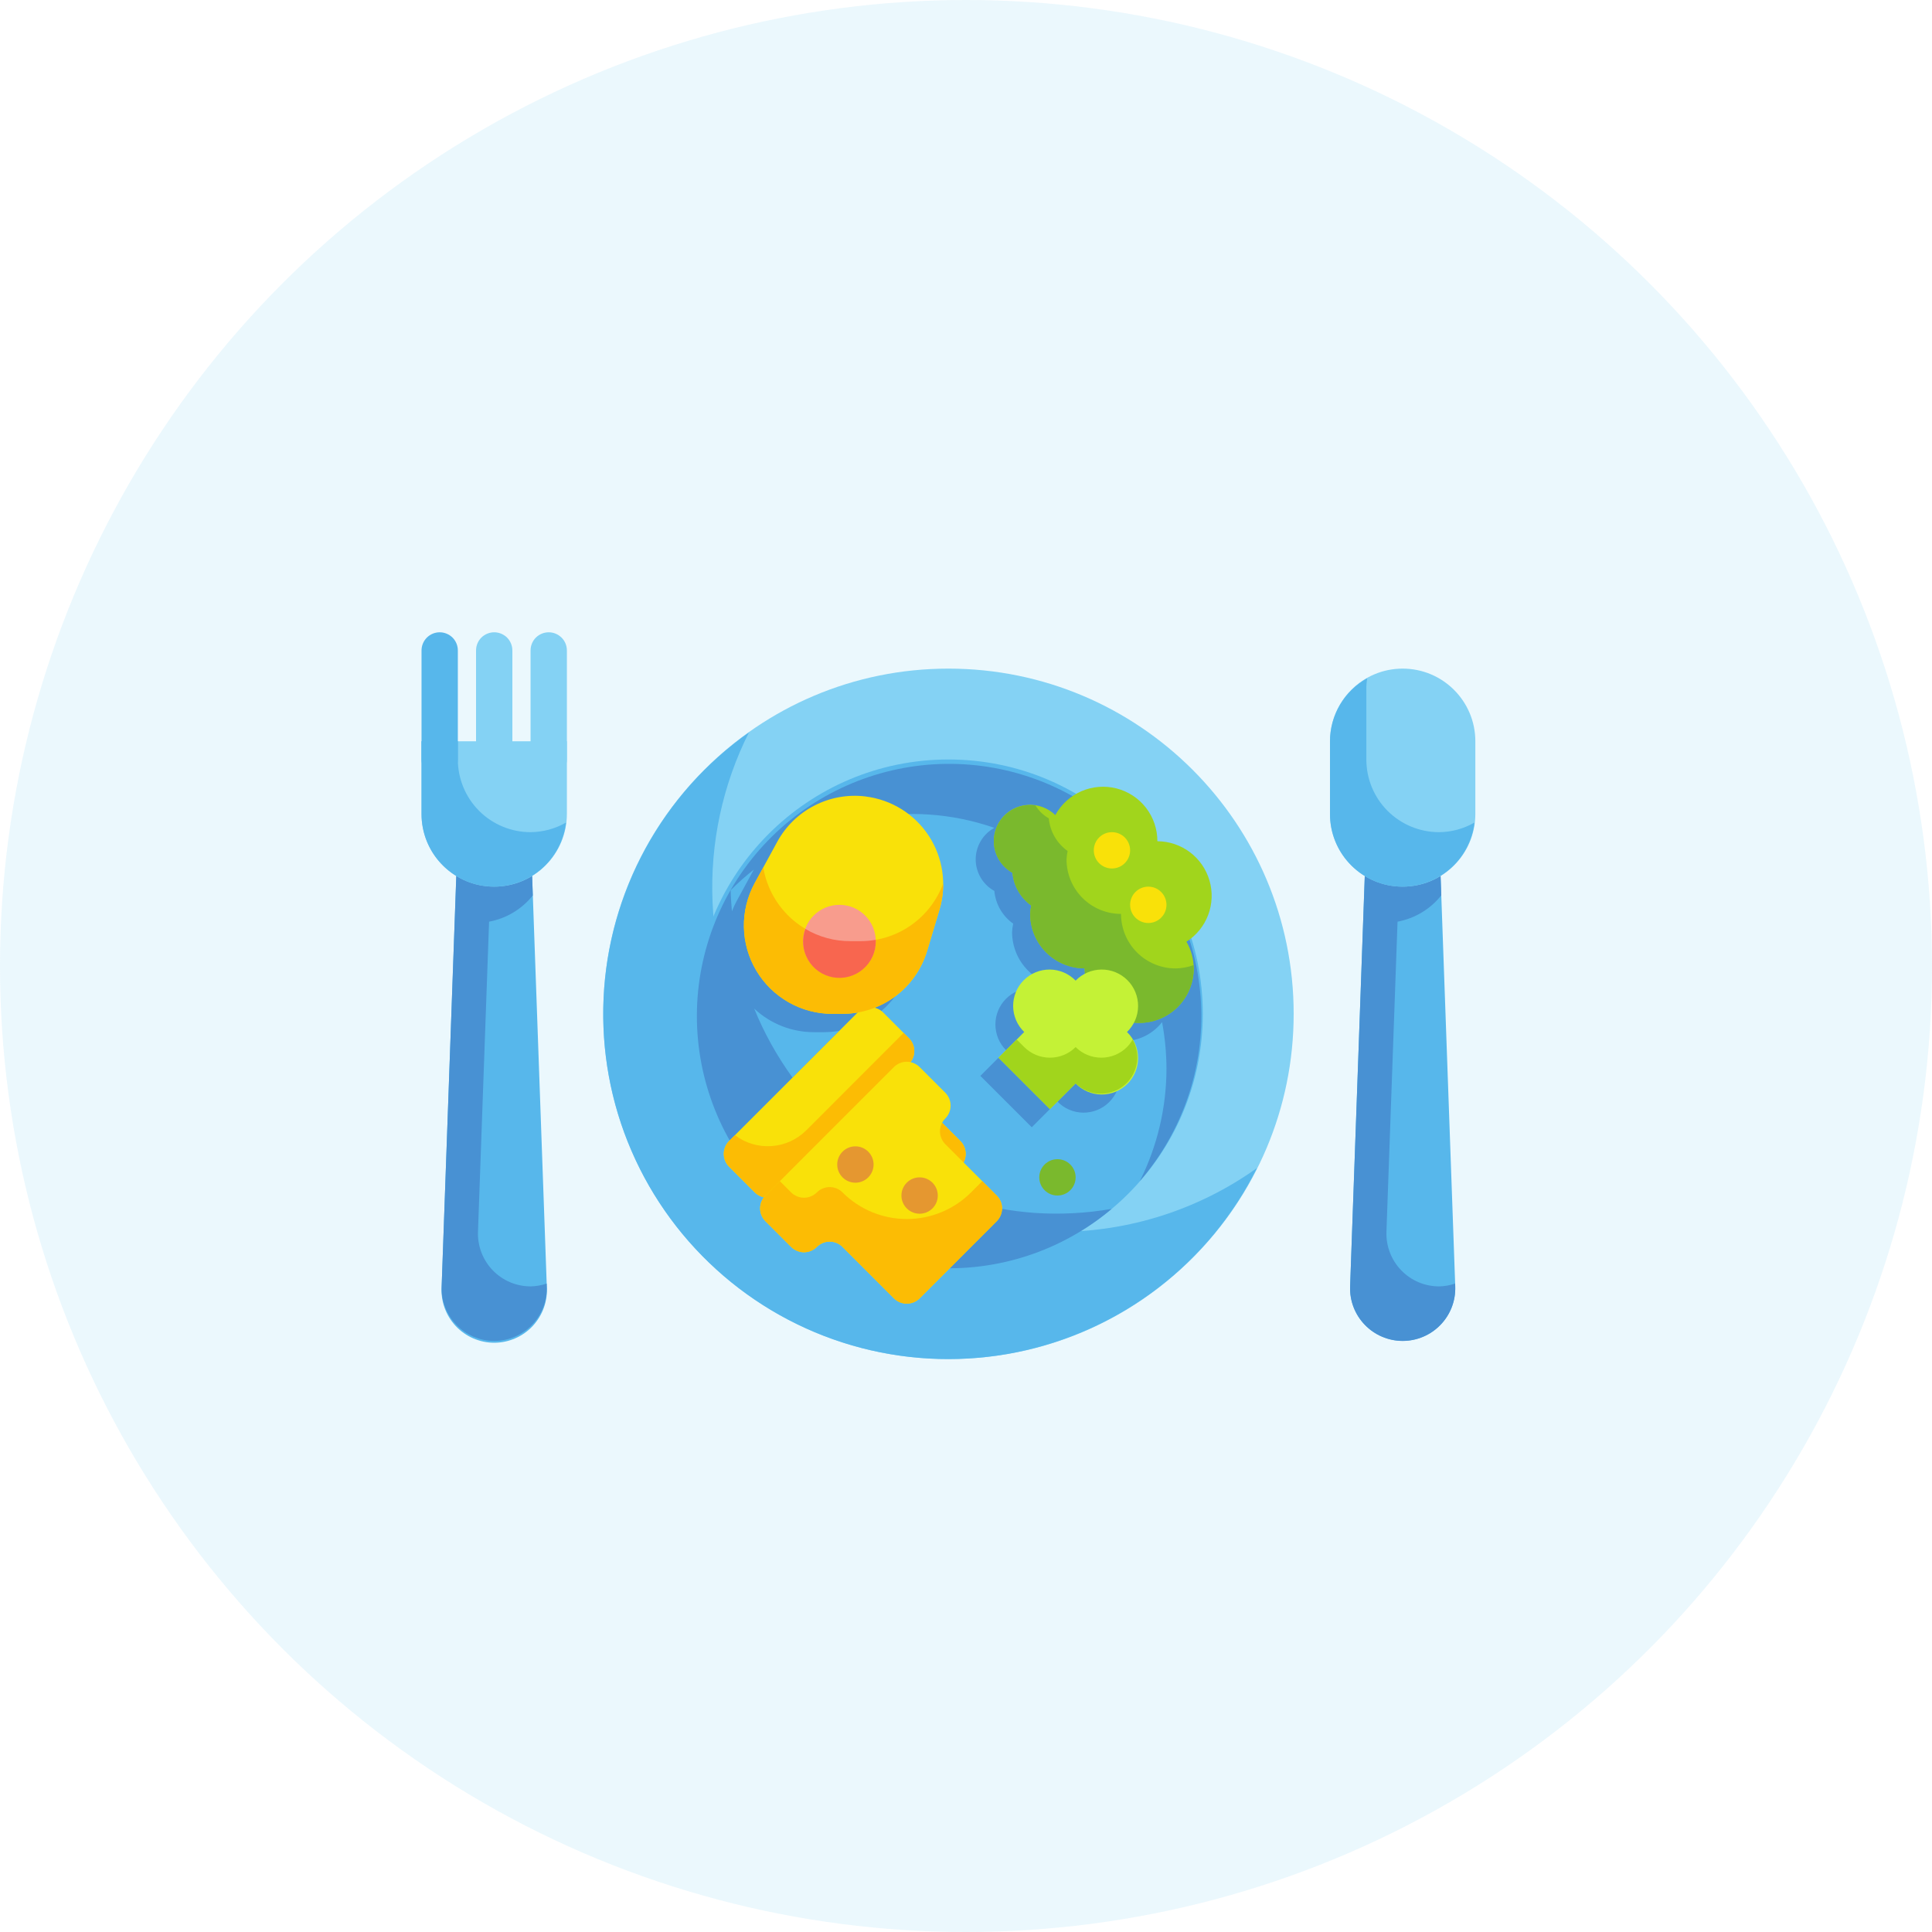 <svg width="55" height="55" viewBox="0 0 55 55" fill="none" xmlns="http://www.w3.org/2000/svg">
<circle opacity="0.2" cx="27.5" cy="27.5" r="27.5" fill="#84D2F4" fill-opacity="0.81"/>
<path d="M27 38.69C32.428 38.69 36.828 34.29 36.828 28.862C36.828 23.434 32.428 19.034 27 19.034C21.573 19.034 17.173 23.434 17.173 28.862C17.173 34.29 21.573 38.69 27 38.69Z" fill="#84D2F4"/>
<path d="M30.104 35.069C28.428 35.072 26.78 34.645 25.316 33.83C23.852 33.015 22.621 31.839 21.74 30.413C20.86 28.988 20.359 27.361 20.285 25.687C20.212 24.013 20.568 22.348 21.32 20.851C20.101 21.714 19.095 22.843 18.378 24.154C17.661 25.464 17.252 26.92 17.183 28.412C17.114 29.904 17.385 31.392 17.978 32.763C18.57 34.134 19.467 35.352 20.601 36.324C21.735 37.297 23.075 37.997 24.521 38.373C25.966 38.75 27.478 38.791 28.942 38.495C30.406 38.199 31.783 37.573 32.969 36.664C34.154 35.756 35.117 34.589 35.783 33.252C34.126 34.435 32.14 35.07 30.104 35.069Z" fill="#57B7EB"/>
<path d="M27 36.103C30.999 36.103 34.241 32.861 34.241 28.862C34.241 24.863 30.999 21.621 27 21.621C23.001 21.621 19.759 24.863 19.759 28.862C19.759 32.861 23.001 36.103 27 36.103Z" fill="#57B7EB"/>
<path d="M29.454 34.529C28.782 34.48 28.117 34.359 27.471 34.167L26.908 33.604C26.96 33.508 26.981 33.397 26.965 33.288C26.95 33.179 26.9 33.078 26.822 33L26.308 32.486C26.33 32.439 26.359 32.395 26.394 32.357C26.491 32.26 26.545 32.129 26.545 31.991C26.545 31.854 26.491 31.723 26.394 31.626L25.662 30.894C25.587 30.823 25.492 30.776 25.389 30.761C25.47 30.663 25.512 30.538 25.506 30.412C25.501 30.285 25.448 30.164 25.359 30.074L24.628 29.343C24.553 29.271 24.459 29.225 24.357 29.21C24.718 29.074 25.043 28.857 25.306 28.575C25.569 28.293 25.764 27.955 25.875 27.586L26.228 26.412C26.415 25.786 26.352 25.111 26.05 24.531C25.749 23.951 25.233 23.511 24.613 23.304C25.846 23.063 27.121 23.154 28.307 23.567C28.146 23.655 28.012 23.785 27.919 23.944C27.826 24.101 27.776 24.282 27.776 24.465C27.776 24.648 27.826 24.828 27.919 24.986C28.012 25.144 28.146 25.274 28.307 25.363C28.324 25.547 28.38 25.726 28.473 25.887C28.565 26.048 28.692 26.187 28.843 26.294C28.826 26.373 28.816 26.453 28.812 26.533C28.812 26.944 28.975 27.339 29.266 27.63C29.557 27.921 29.952 28.085 30.363 28.085C30.366 28.137 30.371 28.188 30.379 28.24C30.278 28.288 30.185 28.353 30.105 28.432C30.009 28.335 29.895 28.259 29.769 28.207C29.643 28.155 29.509 28.128 29.372 28.128C29.098 28.128 28.834 28.238 28.64 28.432C28.446 28.626 28.337 28.89 28.337 29.164C28.337 29.439 28.446 29.702 28.64 29.896L27.909 30.628L29.372 32.091L30.103 31.359C30.199 31.458 30.313 31.537 30.439 31.591C30.565 31.645 30.701 31.674 30.838 31.675C30.976 31.676 31.112 31.65 31.239 31.598C31.366 31.546 31.482 31.469 31.579 31.372C31.676 31.275 31.753 31.16 31.805 31.032C31.857 30.905 31.883 30.769 31.882 30.632C31.881 30.494 31.852 30.358 31.798 30.232C31.744 30.106 31.665 29.992 31.566 29.896C31.645 29.816 31.71 29.724 31.758 29.622C32.005 29.661 32.258 29.633 32.491 29.541C32.724 29.448 32.928 29.296 33.082 29.098C33.163 29.532 33.205 29.972 33.207 30.414C33.207 31.527 32.948 32.625 32.45 33.621C33.664 32.217 34.287 30.398 34.189 28.546C34.091 26.693 33.279 24.95 31.924 23.683C30.57 22.415 28.777 21.721 26.922 21.746C25.067 21.771 23.293 22.513 21.973 23.817C20.653 25.121 19.889 26.885 19.841 28.74C19.794 30.594 20.465 32.396 21.716 33.766C22.967 35.136 24.7 35.969 26.551 36.09C28.403 36.211 30.229 35.61 31.647 34.414C30.923 34.54 30.187 34.578 29.454 34.529ZM20.967 25.658C20.918 25.75 20.874 25.845 20.836 25.943C20.821 25.743 20.803 25.544 20.801 25.342C21.009 25.134 21.228 24.938 21.459 24.757L20.967 25.658ZM23.896 29.343L22.562 30.677C22.12 30.068 21.753 29.408 21.47 28.712C21.932 29.146 22.543 29.386 23.177 29.384H23.465C23.611 29.383 23.758 29.37 23.902 29.344L23.896 29.343Z" fill="#4891D3"/>
<path d="M39.931 38.172C39.73 38.172 39.531 38.131 39.346 38.052C39.161 37.974 38.994 37.858 38.854 37.714C38.715 37.569 38.605 37.398 38.533 37.21C38.461 37.022 38.428 36.822 38.435 36.621L38.897 23.69H40.966L41.428 36.621C41.434 36.822 41.401 37.022 41.329 37.21C41.257 37.398 41.148 37.569 41.008 37.714C40.868 37.858 40.701 37.974 40.516 38.052C40.331 38.131 40.132 38.172 39.931 38.172Z" fill="#57B7EB"/>
<path d="M40.965 36.621C40.764 36.62 40.565 36.58 40.38 36.501C40.195 36.422 40.028 36.307 39.889 36.162C39.749 36.017 39.64 35.846 39.568 35.658C39.496 35.47 39.462 35.27 39.469 35.069L39.785 26.238C40.276 26.147 40.719 25.881 41.03 25.489L40.965 23.69H38.897L38.435 36.621C38.427 36.822 38.46 37.023 38.532 37.211C38.604 37.399 38.713 37.57 38.853 37.715C38.992 37.86 39.16 37.976 39.345 38.054C39.53 38.133 39.73 38.174 39.931 38.174C40.132 38.174 40.332 38.133 40.517 38.054C40.702 37.976 40.87 37.86 41.009 37.715C41.149 37.57 41.258 37.399 41.33 37.211C41.402 37.023 41.435 36.822 41.427 36.621L41.424 36.54C41.277 36.591 41.122 36.618 40.965 36.621Z" fill="#4891D3"/>
<path d="M42 21.103C42 19.961 41.074 19.034 39.931 19.034C38.788 19.034 37.862 19.961 37.862 21.103V23.172C37.862 24.315 38.788 25.241 39.931 25.241C41.074 25.241 42 24.315 42 23.172V21.103Z" fill="#84D2F4"/>
<path d="M40.965 23.69C40.417 23.69 39.891 23.472 39.502 23.084C39.114 22.696 38.897 22.169 38.897 21.621V19.552C38.9 19.47 38.908 19.389 38.921 19.308C38.601 19.486 38.334 19.747 38.148 20.062C37.962 20.378 37.863 20.737 37.862 21.104V23.172C37.861 23.699 38.062 24.207 38.423 24.59C38.784 24.974 39.278 25.206 39.804 25.237C40.33 25.268 40.848 25.097 41.252 24.758C41.655 24.42 41.914 23.939 41.976 23.416C41.668 23.593 41.32 23.688 40.965 23.69Z" fill="#57B7EB"/>
<path d="M15.104 23.69H13.035L12.573 36.621C12.558 36.826 12.586 37.032 12.655 37.226C12.724 37.42 12.832 37.597 12.972 37.748C13.113 37.898 13.282 38.018 13.471 38.1C13.66 38.182 13.863 38.225 14.069 38.225C14.275 38.225 14.478 38.182 14.667 38.1C14.856 38.018 15.026 37.898 15.166 37.748C15.306 37.597 15.414 37.42 15.483 37.226C15.552 37.032 15.58 36.826 15.566 36.621L15.104 23.69Z" fill="#57B7EB"/>
<path d="M15.103 36.621C14.902 36.62 14.703 36.58 14.518 36.501C14.333 36.422 14.166 36.307 14.026 36.162C13.887 36.017 13.778 35.846 13.706 35.658C13.634 35.47 13.6 35.27 13.607 35.069L13.923 26.238C14.414 26.147 14.857 25.881 15.168 25.49L15.103 23.69H13.034L12.573 36.621C12.565 36.822 12.598 37.023 12.67 37.211C12.742 37.399 12.851 37.57 12.991 37.715C13.13 37.86 13.298 37.976 13.483 38.054C13.668 38.133 13.868 38.174 14.069 38.174C14.27 38.174 14.47 38.133 14.655 38.054C14.84 37.976 15.008 37.86 15.147 37.715C15.287 37.57 15.396 37.399 15.468 37.211C15.54 37.023 15.573 36.822 15.565 36.621L15.562 36.54C15.415 36.591 15.26 36.618 15.103 36.621Z" fill="#4891D3"/>
<path d="M12 21.103H16.138V23.172C16.138 23.721 15.92 24.247 15.532 24.635C15.144 25.023 14.618 25.241 14.069 25.241C13.52 25.241 12.994 25.023 12.606 24.635C12.218 24.247 12 23.721 12 23.172V21.103Z" fill="#84D2F4"/>
<path d="M15.104 23.69C14.555 23.69 14.028 23.472 13.64 23.084C13.252 22.696 13.034 22.169 13.034 21.621V21.103H12V23.172C11.999 23.699 12.2 24.207 12.561 24.59C12.922 24.974 13.416 25.205 13.942 25.236C14.468 25.268 14.986 25.096 15.39 24.758C15.793 24.419 16.052 23.939 16.114 23.416C15.806 23.593 15.458 23.687 15.104 23.69Z" fill="#57B7EB"/>
<path d="M12.517 22.138C12.38 22.138 12.248 22.083 12.152 21.986C12.055 21.889 12 21.758 12 21.621V18.517C12 18.38 12.055 18.248 12.152 18.151C12.248 18.055 12.38 18 12.517 18C12.654 18 12.786 18.055 12.883 18.151C12.98 18.248 13.034 18.38 13.034 18.517V21.621C13.034 21.758 12.98 21.889 12.883 21.986C12.786 22.083 12.654 22.138 12.517 22.138Z" fill="#57B7EB"/>
<path d="M15.621 22.138C15.484 22.138 15.352 22.083 15.255 21.986C15.158 21.889 15.104 21.758 15.104 21.621V18.517C15.104 18.38 15.158 18.248 15.255 18.151C15.352 18.055 15.484 18 15.621 18C15.758 18 15.889 18.055 15.986 18.151C16.084 18.248 16.138 18.38 16.138 18.517V21.621C16.138 21.758 16.084 21.889 15.986 21.986C15.889 22.083 15.758 22.138 15.621 22.138Z" fill="#84D2F4"/>
<path d="M14.069 22.138C13.932 22.138 13.8 22.083 13.703 21.986C13.606 21.889 13.552 21.758 13.552 21.621V18.517C13.552 18.38 13.606 18.248 13.703 18.151C13.8 18.055 13.932 18 14.069 18C14.206 18 14.338 18.055 14.435 18.151C14.532 18.248 14.586 18.38 14.586 18.517V21.621C14.586 21.758 14.532 21.889 14.435 21.986C14.338 22.083 14.206 22.138 14.069 22.138Z" fill="#84D2F4"/>
<path d="M24.414 28.825L20.756 32.483C20.659 32.58 20.605 32.711 20.605 32.849C20.605 32.986 20.659 33.117 20.756 33.214L21.488 33.946C21.585 34.042 21.716 34.097 21.853 34.097C21.99 34.097 22.122 34.042 22.219 33.946C22.267 33.898 22.324 33.859 22.387 33.833C22.45 33.807 22.517 33.794 22.585 33.794C22.653 33.794 22.72 33.807 22.783 33.833C22.846 33.859 22.903 33.898 22.951 33.946L24.414 35.409C24.511 35.506 24.642 35.56 24.779 35.56C24.916 35.56 25.048 35.506 25.145 35.409L27.34 33.214C27.437 33.117 27.491 32.986 27.491 32.849C27.491 32.711 27.437 32.58 27.34 32.483L25.876 31.02C25.828 30.972 25.79 30.915 25.764 30.852C25.738 30.789 25.725 30.722 25.725 30.654C25.725 30.586 25.738 30.519 25.764 30.456C25.79 30.393 25.828 30.336 25.876 30.288C25.973 30.191 26.028 30.06 26.028 29.922C26.028 29.785 25.973 29.654 25.876 29.557L25.145 28.825C25.048 28.728 24.916 28.674 24.779 28.674C24.642 28.674 24.511 28.728 24.414 28.825Z" fill="#F9E109"/>
<path d="M27.34 32.483L25.876 31.02C25.828 30.972 25.79 30.915 25.764 30.852C25.738 30.789 25.725 30.722 25.725 30.654C25.725 30.586 25.738 30.519 25.764 30.456C25.79 30.393 25.828 30.336 25.876 30.288C25.973 30.191 26.028 30.06 26.028 29.922C26.028 29.785 25.973 29.654 25.876 29.557L25.725 29.405L22.951 32.18C22.686 32.443 22.335 32.602 21.962 32.627C21.59 32.653 21.22 32.542 20.923 32.316L20.756 32.483C20.659 32.58 20.605 32.711 20.605 32.849C20.605 32.986 20.659 33.117 20.756 33.214L21.488 33.946C21.585 34.042 21.716 34.097 21.853 34.097C21.99 34.097 22.122 34.042 22.219 33.946C22.267 33.898 22.324 33.859 22.387 33.833C22.45 33.807 22.517 33.794 22.585 33.794C22.653 33.794 22.72 33.807 22.783 33.833C22.846 33.859 22.903 33.898 22.951 33.946L24.414 35.409C24.511 35.506 24.642 35.56 24.779 35.56C24.916 35.56 25.048 35.506 25.145 35.409L27.34 33.214C27.437 33.117 27.491 32.986 27.491 32.849C27.491 32.711 27.437 32.58 27.34 32.483Z" fill="#FCBC04"/>
<path d="M33.983 27.569C33.981 27.302 33.91 27.04 33.776 26.809C34.058 26.628 34.275 26.362 34.394 26.048C34.512 25.734 34.526 25.391 34.432 25.069C34.339 24.747 34.144 24.463 33.877 24.262C33.609 24.059 33.283 23.95 32.948 23.948C32.949 23.604 32.835 23.27 32.625 22.997C32.414 22.725 32.119 22.531 31.785 22.445C31.452 22.36 31.099 22.388 30.784 22.525C30.468 22.663 30.207 22.901 30.043 23.203C29.937 23.101 29.811 23.022 29.673 22.973C29.535 22.923 29.387 22.903 29.241 22.915C29.094 22.927 28.952 22.97 28.824 23.041C28.695 23.113 28.583 23.21 28.496 23.328C28.408 23.446 28.346 23.582 28.315 23.725C28.284 23.869 28.284 24.017 28.315 24.161C28.346 24.305 28.407 24.44 28.495 24.558C28.582 24.676 28.694 24.774 28.823 24.846C28.84 25.03 28.896 25.209 28.989 25.37C29.081 25.531 29.207 25.669 29.358 25.777C29.342 25.855 29.331 25.935 29.327 26.016C29.327 26.427 29.491 26.822 29.782 27.113C30.073 27.404 30.468 27.567 30.879 27.567C30.879 27.979 31.043 28.374 31.334 28.665C31.625 28.956 32.019 29.119 32.431 29.119C32.842 29.119 33.237 28.956 33.528 28.665C33.819 28.374 33.983 27.979 33.983 27.567V27.569Z" fill="#A1D51C"/>
<path d="M33.465 27.569C33.054 27.569 32.659 27.405 32.368 27.114C32.077 26.823 31.913 26.429 31.913 26.017C31.502 26.017 31.107 25.854 30.816 25.563C30.525 25.272 30.362 24.877 30.362 24.465C30.366 24.385 30.376 24.305 30.393 24.227C30.242 24.119 30.116 23.98 30.023 23.82C29.93 23.659 29.874 23.48 29.857 23.296C29.702 23.208 29.571 23.082 29.478 22.93C29.239 22.893 28.995 22.942 28.788 23.067C28.581 23.192 28.425 23.386 28.347 23.614C28.269 23.843 28.274 24.092 28.361 24.317C28.448 24.543 28.611 24.73 28.823 24.847C28.839 25.032 28.896 25.211 28.988 25.371C29.081 25.532 29.207 25.671 29.358 25.778C29.342 25.857 29.331 25.937 29.327 26.017C29.327 26.429 29.491 26.823 29.782 27.114C30.073 27.405 30.468 27.569 30.879 27.569C30.879 27.98 31.043 28.375 31.334 28.666C31.625 28.957 32.019 29.121 32.431 29.121C32.842 29.121 33.237 28.957 33.528 28.666C33.819 28.375 33.983 27.98 33.983 27.569C33.983 27.537 33.978 27.507 33.976 27.476C33.812 27.536 33.639 27.567 33.465 27.569Z" fill="#7AB92D"/>
<path d="M25.448 30.377L21.791 34.035C21.694 34.132 21.639 34.263 21.639 34.4C21.639 34.537 21.694 34.669 21.791 34.766L22.522 35.497C22.619 35.594 22.751 35.649 22.888 35.649C23.025 35.649 23.157 35.594 23.254 35.497C23.302 35.449 23.359 35.411 23.422 35.385C23.484 35.359 23.552 35.346 23.62 35.346C23.688 35.346 23.755 35.359 23.818 35.385C23.88 35.411 23.938 35.449 23.985 35.497L25.448 36.961C25.545 37.057 25.677 37.112 25.814 37.112C25.951 37.112 26.083 37.057 26.18 36.961L28.374 34.766C28.471 34.669 28.526 34.537 28.526 34.4C28.526 34.263 28.471 34.132 28.374 34.035L26.911 32.572C26.863 32.524 26.825 32.467 26.799 32.404C26.773 32.341 26.759 32.274 26.759 32.206C26.759 32.138 26.773 32.071 26.799 32.008C26.825 31.945 26.863 31.888 26.911 31.84C27.008 31.743 27.062 31.611 27.062 31.474C27.062 31.337 27.008 31.206 26.911 31.108L26.18 30.377C26.083 30.28 25.951 30.226 25.814 30.226C25.677 30.226 25.545 30.28 25.448 30.377Z" fill="#F9E109"/>
<path d="M32.083 29.379C32.182 29.284 32.261 29.17 32.315 29.044C32.37 28.917 32.398 28.782 32.399 28.644C32.4 28.507 32.374 28.371 32.322 28.244C32.27 28.116 32.193 28.001 32.096 27.904C31.999 27.807 31.884 27.73 31.756 27.678C31.629 27.626 31.493 27.6 31.356 27.601C31.218 27.602 31.083 27.631 30.956 27.685C30.83 27.739 30.716 27.818 30.621 27.916C30.525 27.818 30.411 27.739 30.285 27.685C30.159 27.631 30.023 27.602 29.886 27.601C29.748 27.6 29.612 27.626 29.485 27.678C29.358 27.73 29.242 27.807 29.145 27.904C29.048 28.001 28.971 28.116 28.919 28.244C28.867 28.371 28.841 28.507 28.842 28.644C28.843 28.782 28.872 28.917 28.926 29.044C28.98 29.17 29.059 29.284 29.158 29.379L28.426 30.111L29.889 31.574L30.621 30.842C30.716 30.941 30.83 31.02 30.956 31.074C31.083 31.128 31.218 31.157 31.356 31.158C31.493 31.159 31.629 31.133 31.756 31.081C31.884 31.029 31.999 30.952 32.096 30.855C32.193 30.758 32.27 30.642 32.322 30.515C32.374 30.388 32.4 30.252 32.399 30.114C32.398 29.977 32.37 29.841 32.315 29.715C32.261 29.589 32.182 29.475 32.083 29.379Z" fill="#C4F236"/>
<path d="M32.083 29.808C31.889 30.002 31.626 30.11 31.352 30.11C31.078 30.11 30.815 30.002 30.621 29.808C30.427 30.002 30.164 30.11 29.889 30.11C29.615 30.11 29.352 30.002 29.158 29.808L28.943 29.593L28.426 30.111L29.889 31.574L30.621 30.842C30.799 31.016 31.034 31.119 31.282 31.134C31.531 31.148 31.776 31.072 31.973 30.921C32.17 30.769 32.306 30.551 32.356 30.308C32.406 30.064 32.366 29.81 32.244 29.593C32.2 29.672 32.146 29.744 32.083 29.808Z" fill="#A1D51C"/>
<path d="M27.964 33.624L27.643 33.946C27.158 34.431 26.5 34.703 25.814 34.703C25.128 34.703 24.471 34.431 23.985 33.946C23.938 33.897 23.88 33.859 23.818 33.833C23.755 33.807 23.688 33.794 23.62 33.794C23.552 33.794 23.484 33.807 23.422 33.833C23.359 33.859 23.302 33.897 23.254 33.946C23.157 34.042 23.025 34.097 22.888 34.097C22.751 34.097 22.619 34.042 22.522 33.946L22.201 33.624L21.791 34.035C21.694 34.132 21.639 34.263 21.639 34.4C21.639 34.537 21.694 34.669 21.791 34.766L22.522 35.497C22.619 35.594 22.751 35.649 22.888 35.649C23.025 35.649 23.157 35.594 23.254 35.497C23.302 35.449 23.359 35.411 23.422 35.385C23.484 35.359 23.552 35.346 23.62 35.346C23.688 35.346 23.755 35.359 23.818 35.385C23.88 35.411 23.938 35.449 23.985 35.497L25.448 36.961C25.545 37.057 25.677 37.112 25.814 37.112C25.951 37.112 26.083 37.057 26.18 36.961L28.374 34.766C28.471 34.669 28.526 34.537 28.526 34.4C28.526 34.263 28.471 34.132 28.374 34.035L27.964 33.624Z" fill="#FCBC04"/>
<path d="M24.646 22.675C25.009 22.72 25.358 22.844 25.669 23.038C25.979 23.232 26.243 23.491 26.443 23.798C26.643 24.105 26.773 24.451 26.825 24.813C26.878 25.175 26.85 25.545 26.745 25.895L26.393 27.069C26.237 27.587 25.919 28.042 25.485 28.365C25.05 28.688 24.523 28.862 23.982 28.862H23.694C23.258 28.862 22.829 28.748 22.449 28.532C22.07 28.316 21.753 28.006 21.53 27.63C21.307 27.255 21.186 26.828 21.178 26.391C21.17 25.955 21.276 25.524 21.485 25.14L22.125 23.967C22.367 23.523 22.736 23.162 23.186 22.932C23.636 22.701 24.145 22.611 24.646 22.674V22.675Z" fill="#F9E109"/>
<path d="M24.5 26.793H24.211C23.616 26.794 23.04 26.583 22.585 26.199C22.131 25.814 21.827 25.281 21.729 24.694L21.485 25.14C21.276 25.524 21.17 25.955 21.178 26.391C21.186 26.828 21.308 27.255 21.531 27.63C21.753 28.005 22.07 28.316 22.449 28.532C22.829 28.748 23.258 28.862 23.694 28.862H23.982C24.523 28.862 25.05 28.688 25.485 28.364C25.919 28.041 26.237 27.587 26.393 27.068L26.745 25.895C26.816 25.655 26.851 25.407 26.848 25.157C26.67 25.636 26.35 26.05 25.93 26.343C25.51 26.635 25.011 26.792 24.5 26.793Z" fill="#FCBC04"/>
<path d="M23.896 27.828C24.468 27.828 24.931 27.364 24.931 26.793C24.931 26.222 24.468 25.759 23.896 25.759C23.325 25.759 22.862 26.222 22.862 26.793C22.862 27.364 23.325 27.828 23.896 27.828Z" fill="#F89C8D"/>
<path d="M24.5 26.793H24.212C23.759 26.795 23.315 26.675 22.927 26.444C22.874 26.586 22.853 26.738 22.866 26.89C22.878 27.041 22.924 27.188 23 27.319C23.075 27.451 23.179 27.564 23.303 27.651C23.427 27.738 23.57 27.797 23.719 27.823C23.869 27.849 24.022 27.842 24.168 27.802C24.315 27.762 24.451 27.69 24.566 27.592C24.682 27.494 24.775 27.371 24.838 27.233C24.901 27.095 24.933 26.945 24.931 26.793C24.931 26.78 24.928 26.768 24.927 26.755C24.786 26.78 24.643 26.793 24.5 26.793Z" fill="#F8664F"/>
<path d="M24.351 33.669C24.637 33.669 24.869 33.437 24.869 33.151C24.869 32.866 24.637 32.634 24.351 32.634C24.066 32.634 23.834 32.866 23.834 33.151C23.834 33.437 24.066 33.669 24.351 33.669Z" fill="#E59730"/>
<path d="M26.18 34.552C26.465 34.552 26.697 34.32 26.697 34.035C26.697 33.749 26.465 33.517 26.18 33.517C25.894 33.517 25.662 33.749 25.662 34.035C25.662 34.32 25.894 34.552 26.18 34.552Z" fill="#E59730"/>
<path d="M31.655 24.724C31.941 24.724 32.172 24.492 32.172 24.207C32.172 23.921 31.941 23.69 31.655 23.69C31.369 23.69 31.138 23.921 31.138 24.207C31.138 24.492 31.369 24.724 31.655 24.724Z" fill="#F9E109"/>
<path d="M30.103 34.034C30.389 34.034 30.621 33.803 30.621 33.517C30.621 33.231 30.389 33 30.103 33C29.818 33 29.586 33.231 29.586 33.517C29.586 33.803 29.818 34.034 30.103 34.034Z" fill="#7AB92D"/>
<path d="M32.69 26.276C32.975 26.276 33.207 26.044 33.207 25.759C33.207 25.473 32.975 25.241 32.69 25.241C32.404 25.241 32.172 25.473 32.172 25.759C32.172 26.044 32.404 26.276 32.69 26.276Z" fill="#F9E109"/>
</svg>
